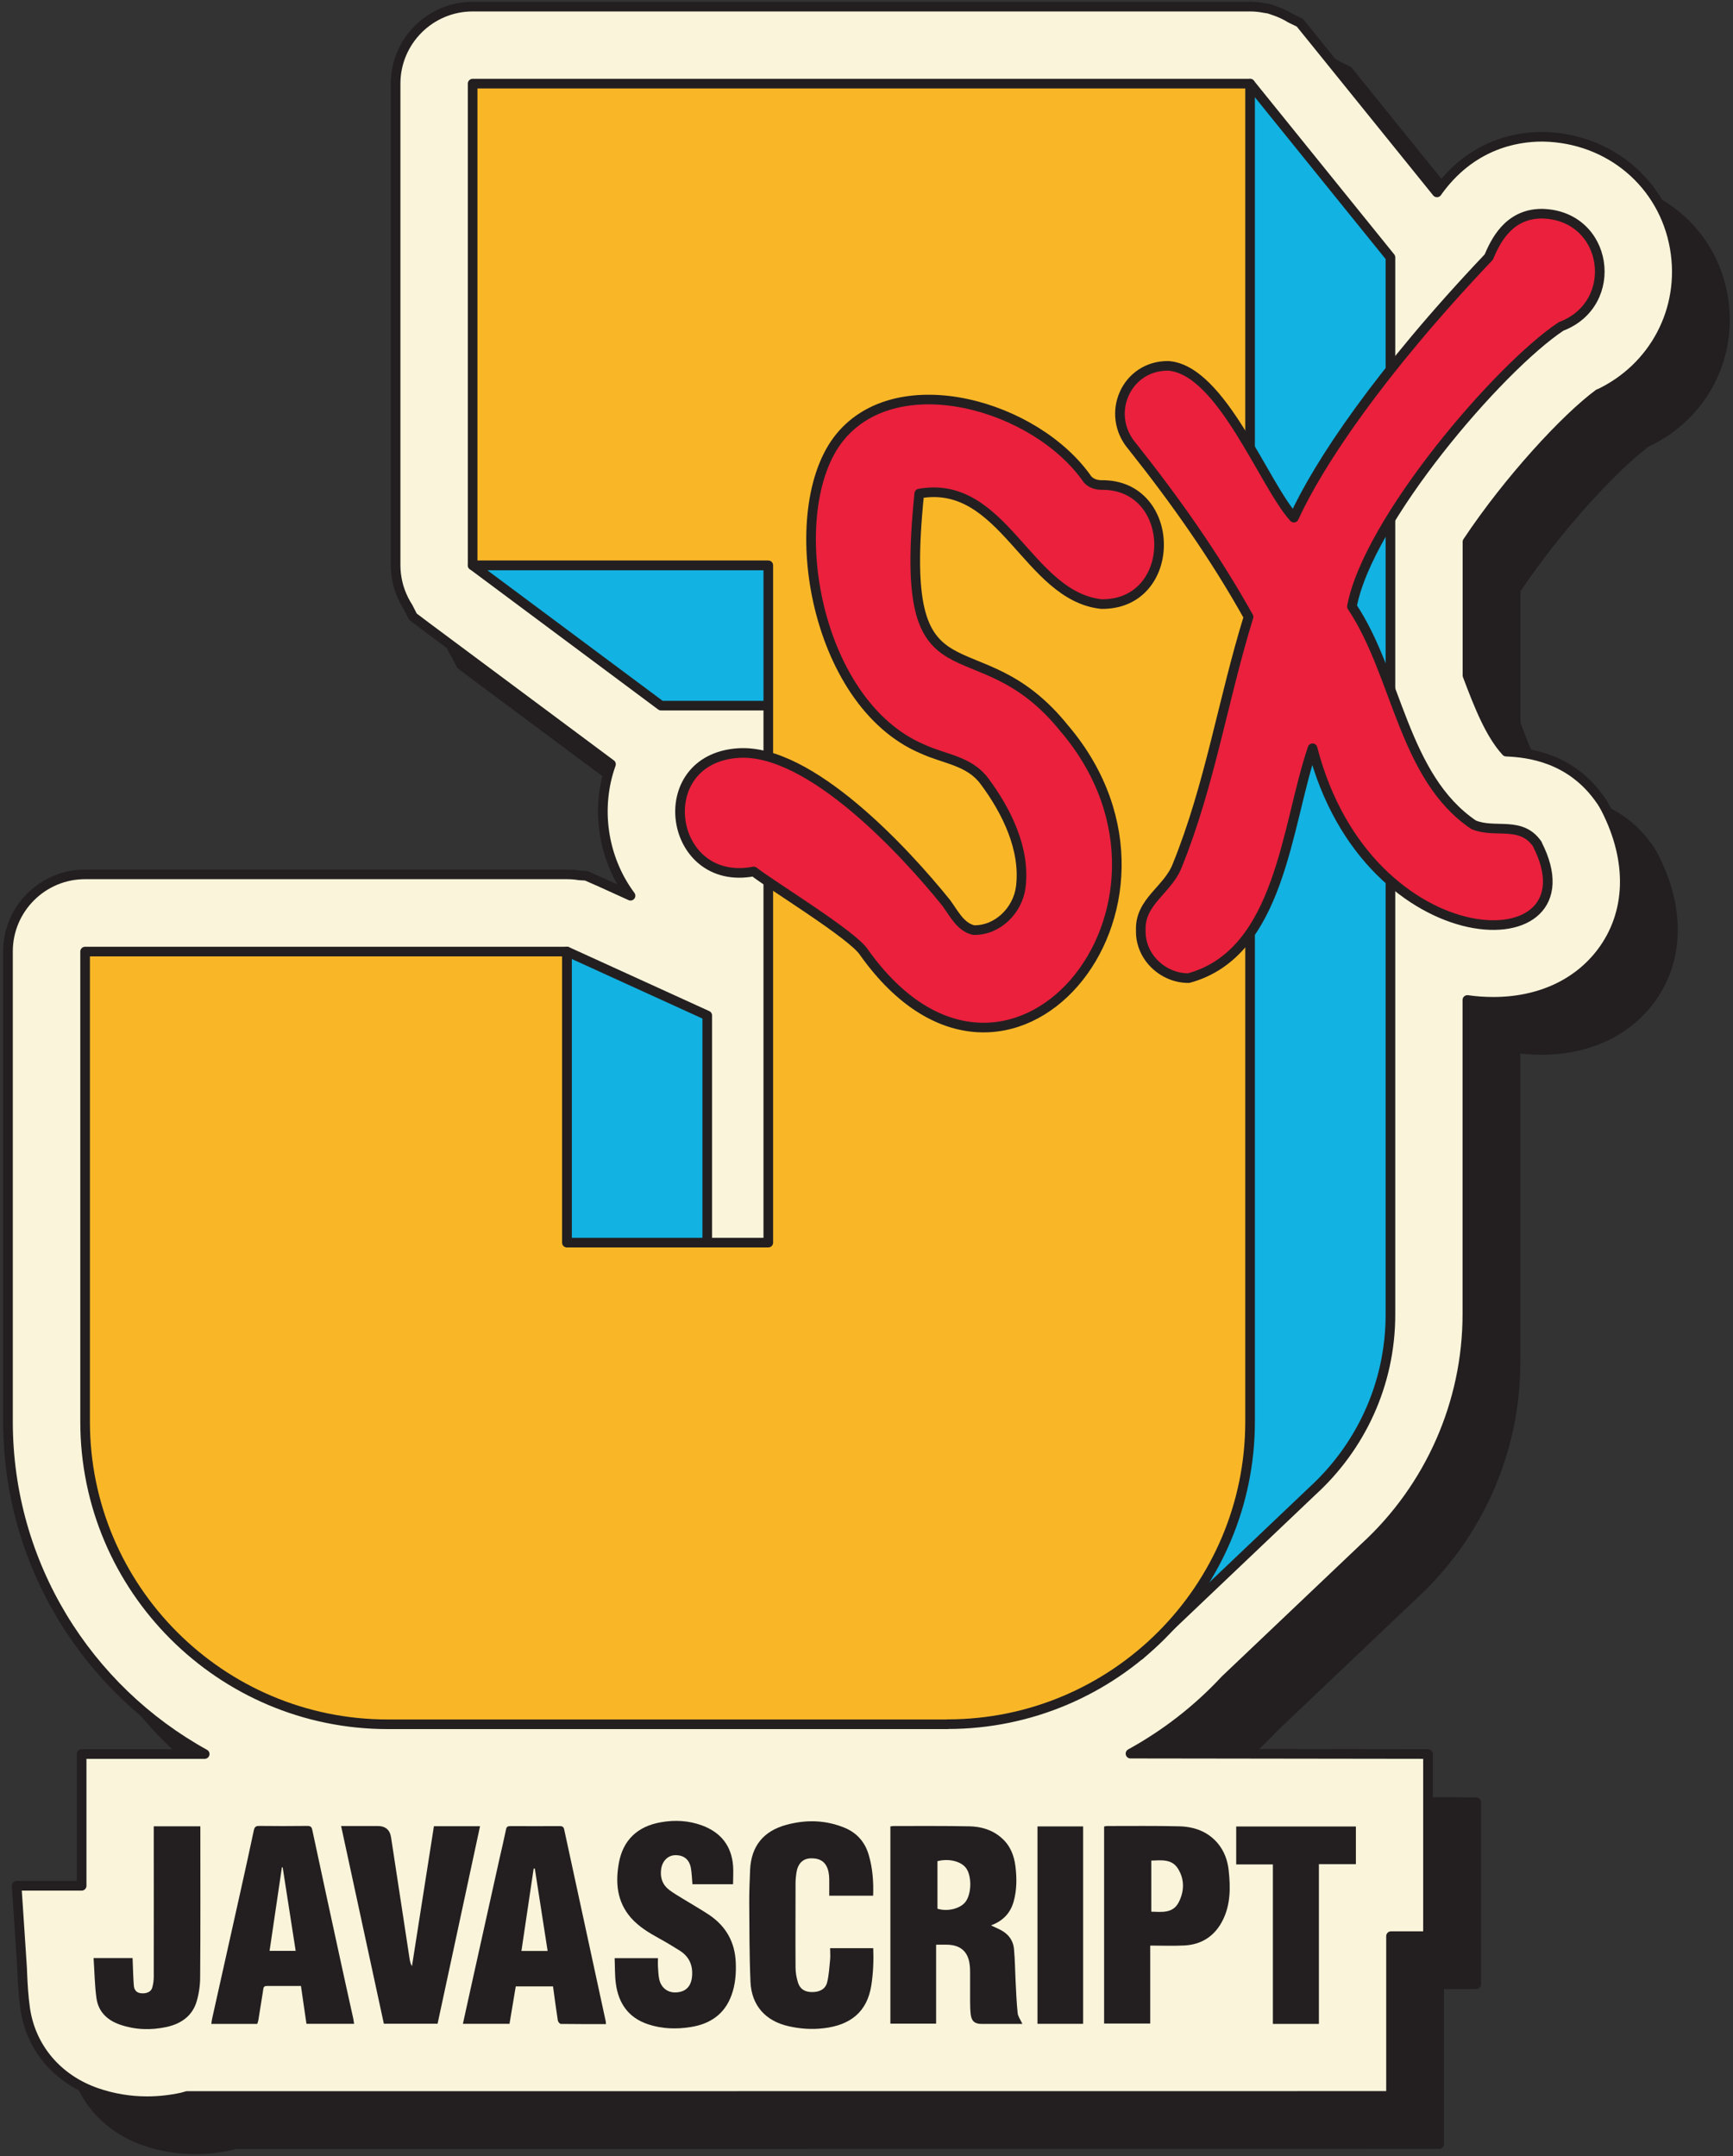 <?xml version="1.0" encoding="UTF-8"?><svg id="b" xmlns="http://www.w3.org/2000/svg" viewBox="0 0 180 224"><rect x="0" y="0" width="180" height="224" fill="#333333" stroke="none"/><path d="M171.06,45.93c5.77-2.72,8.99-8.81,7.89-15.16-1.16-6.68-6.77-11.43-13.66-11.56h-.07s-.07,0-.07,0c-2.74,0-7.4,.84-10.9,5.78l-13.18-16.32-1.06-1.31-.97-.47c-.5-.31-1.03-.56-1.58-.75l-.66-.23-.46-.07c-.5-.1-.99-.15-1.49-.15H54.09c-4.41,0-8,3.59-8,8V63.73c0,.61,.07,1.2,.21,1.8,.07,.31,.16,.62,.27,.91,.21,.58,.49,1.14,.82,1.65l.5,.98,1.39,1.05,19.18,14.28c-1.63,4.54-.87,9.76,2.03,13.66l-3.3-1.5-.05-.02-.05-.02-1.2-.53-.76-.05c-.41-.07-.84-.1-1.26-.1H13.83c-4.41,0-8,3.59-8,8v48.85c0,14.86,8.26,27.82,20.43,34.54H13.48s0,12.83,0,13.69H6.73l.53,8c.03,.4,.05,.79,.06,1.18,.05,1.06,.11,2.26,.29,3.54,.58,4.1,3.36,7.39,7.45,8.79,1.68,.58,3.44,.87,5.22,.87,1.19,0,2.4-.13,3.6-.39,.18-.04,.35-.1,.53-.15h2.53s122.54-.01,122.54-.01v-16.6h3.84v-18.92s-28.53-.04-29.56-.04h-1.34c3.63-2,6.96-4.57,9.83-7.66l14.51-13.79c6.77-6.21,10.65-15.02,10.65-24.19v-32.66c.91,.13,1.81,.19,2.69,.19,4.74,0,8.73-1.82,11.23-5.12,3.07-4.06,3.24-9.5,.46-14.93-.17-.32-.31-.56-.41-.71l-.05-.08-.06-.08c-3.09-4.5-7.61-4.98-9.83-5.07-1.65-1.79-2.83-4.75-4.02-7.92v-13.88c4.27-6.42,10.21-12.86,13.64-15.38Z" fill="#231f20" stroke="#231f20" stroke-linejoin="round"/><path d="M166.06,40.93c5.77-2.72,8.99-8.81,7.89-15.16-1.16-6.68-6.77-11.43-13.66-11.56h-.07s-.07,0-.07,0c-2.74,0-7.4,.84-10.9,5.78l-13.18-16.32-1.06-1.31-.97-.47c-.5-.31-1.03-.56-1.58-.75l-.66-.23-.46-.07c-.5-.1-.99-.15-1.49-.15H49.09c-4.41,0-8,3.59-8,8V58.73c0,.61,.07,1.2,.21,1.8,.07,.31,.16,.62,.27,.91,.21,.58,.49,1.14,.82,1.65l.5,.98,1.39,1.05,19.18,14.28c-1.63,4.54-.87,9.76,2.03,13.66l-3.3-1.5-.05-.02-.05-.02-1.2-.53-.76-.05c-.41-.07-.84-.1-1.26-.1H8.83c-4.41,0-8,3.59-8,8v48.85c0,14.86,8.26,27.82,20.43,34.54H8.48s0,12.83,0,13.69H1.73l.53,8c.03,.4,.05,.79,.06,1.18,.05,1.06,.11,2.26,.29,3.54,.58,4.1,3.36,7.39,7.45,8.79,1.68,.58,3.44,.87,5.22,.87,1.19,0,2.4-.13,3.6-.39,.18-.04,.35-.1,.53-.15h2.53s122.54-.01,122.54-.01v-16.6h3.84v-18.92s-28.53-.04-29.56-.04h-1.34c3.63-2,6.96-4.57,9.83-7.66l14.51-13.79c6.77-6.21,10.65-15.02,10.65-24.19v-32.66c.91,.13,1.81,.19,2.69,.19,4.74,0,8.73-1.82,11.23-5.12,3.07-4.06,3.24-9.5,.46-14.93-.17-.32-.31-.56-.41-.71l-.05-.08-.06-.08c-3.09-4.5-7.61-4.98-9.83-5.07-1.65-1.79-2.83-4.75-4.02-7.92v-13.88c4.27-6.42,10.21-12.86,13.64-15.38Z" fill="#f9f4da" stroke="#231f20" stroke-linejoin="round"/><g><polygon points="73.46 143.12 58.88 143.12 58.88 98.85 73.46 105.5 73.46 143.12" fill="#12b2e2" stroke="#231f20" stroke-linecap="round" stroke-linejoin="round"/><polygon points="93.22 58.73 93.22 73.31 68.66 73.31 49.09 58.73 93.22 58.73" fill="#12b2e2" stroke="#231f20" stroke-linecap="round" stroke-linejoin="round"/><path d="M129.84,8.69l-10.85,152.72-.6,10.54,17.92-17.04h0c4.98-4.55,8.11-11.08,8.11-18.34V26.74l-14.58-18.05Z" fill="#12b2e2" stroke="#231f20" stroke-linecap="round" stroke-linejoin="round"/><path d="M98.41,179.14H40.27c-17.33,0-31.43-14.1-31.43-31.43v-48.85H58.88v30.24h20.92V58.73h-30.71V8.69h80.75V147.7c0,17.33-14.1,31.43-31.43,31.43Z" fill="#f9b728" stroke="#231f20" stroke-linecap="round" stroke-linejoin="round"/><g><path d="M159.68,87.7c-1.7-2.47-4.39-1.07-6.62-2.01-7.33-4.96-7.92-15.6-12.64-22.68,1.64-8.85,15.2-24.76,21.73-29.1,6.24-2.36,4.92-11.57-2-11.71-3.56,0-4.89,3.05-5.52,4.51-11.43,12.05-17.66,21.45-20.24,27.07-3.15-3.48-7.51-15.35-13.03-15.77-4.38-.06-6.63,5.03-3.74,8.38,4.47,5.63,8.53,11.38,12.06,17.7-2.67,8.66-4,17.43-7.39,25.8-.96,2.57-3.93,3.75-3.8,6.78-.07,2.77,2.34,4.97,4.97,4.95,9.57-2.6,10.14-15.92,12.87-23.88,5.76,22.34,29.8,22.57,23.34,9.97Z" fill="#ea203d" stroke="#231f20" stroke-linejoin="round"/><path d="M110.66,75.82c-9.35-11.8-17.56-1.23-15.18-24.54,8.76-1.56,11.23,10.65,18.92,11.48,8.04,.09,7.93-12.48,0-12.37-.28,0-.97-.06-1.43-.57-5.36-7.74-19.68-11.82-25.73-4.4-6.05,7.42-2.82,27.59,8.59,32.4,2.27,1.05,4.85,1.21,6.42,3.34,2.28,3.06,4.28,7.06,3.77,11.02-.32,2.41-2.4,4.5-4.89,4.45-1.4-.32-2.06-1.77-2.87-2.85-4.19-5.2-14.12-16.04-21.59-15.54-9.2,.62-7.27,13.99,1.62,12.3,1.67,1.34,10.31,6.6,11.45,8.4,14.85,20.89,36.36-4.68,20.93-23.12Z" fill="#ea203d" stroke="#231f20" stroke-linejoin="round"/></g><g><path d="M92.5,189.75c.11-.01,.21-.04,.3-.04,2.62,0,5.24-.02,7.86,.03,1.24,.02,2.41,.36,3.37,1.21,.9,.78,1.3,1.82,1.44,2.95,.15,1.21,.15,2.44-.18,3.63-.33,1.21-1.1,2.04-2.36,2.5,.36,.17,.64,.3,.93,.44,.85,.42,1.38,1.1,1.46,2.04,.1,1.06,.11,2.14,.16,3.2,.06,1.15,.1,2.3,.22,3.44,.04,.36,.3,.7,.49,1.12h-.52c-1.24,0-2.47,0-3.71,0-.72,0-1.05-.28-1.14-1.01-.05-.43-.05-.88-.06-1.31,0-.96,0-1.92,0-2.88,0-.31,0-.62-.04-.92-.15-1.36-.92-2.06-2.28-2.11-.39-.01-.77,0-1.21,0v8.2h-4.75v-20.5Zm4.87,8.55c1.03,.33,2.37,0,2.91-.71,.63-.82,.67-2.62,.09-3.47-.5-.73-1.78-1.07-3-.76v4.94Z" fill="#231f20"/><path d="M62.93,210.29c-1.59,0-3.13,0-4.68-.02-.11,0-.29-.22-.31-.36-.18-1.17-.34-2.34-.5-3.54h-3.87c-.21,1.28-.43,2.57-.65,3.89h-4.84c.28-1.27,.55-2.5,.82-3.73,.99-4.48,1.99-8.96,2.98-13.43,.23-1.01,.47-2.02,.68-3.04,.05-.26,.17-.34,.43-.34,1.73,0,3.45,.01,5.18,0,.38,0,.41,.23,.46,.49,.48,2.22,.96,4.44,1.44,6.65,.95,4.39,1.9,8.78,2.85,13.17,.01,.06,0,.13,.02,.28Zm-8.77-7.6h2.72c-.45-2.88-.89-5.72-1.33-8.56-.04,0-.08,0-.12,0-.42,2.83-.84,5.67-1.27,8.55Z" fill="#231f20"/><path d="M36.78,210.26h-4.95c-.19-1.31-.38-2.61-.57-3.93-1.22,0-2.39,0-3.56,0-.34,0-.34,.22-.37,.45-.16,1.03-.32,2.05-.49,3.07-.02,.14-.08,.28-.12,.42h-4.77c.03-.19,.04-.36,.08-.53,.98-4.4,1.96-8.79,2.94-13.19,.47-2.12,.94-4.24,1.39-6.37,.07-.33,.18-.49,.56-.48,1.66,.02,3.32,.02,4.98,0,.33,0,.47,.07,.54,.43,.92,4.34,1.87,8.68,2.81,13.02,.47,2.19,.96,4.37,1.44,6.55,.03,.16,.05,.32,.09,.55Zm-6.07-7.58c-.45-2.92-.9-5.8-1.35-8.68-.03,0-.06,0-.08,0-.43,2.89-.85,5.78-1.28,8.68h2.72Z" fill="#231f20"/><path d="M63.85,203.44h4.49c0,.31-.02,.6,0,.88,.03,.44,.04,.88,.13,1.3,.2,.93,.93,1.46,1.85,1.37,.96-.08,1.48-.67,1.56-1.67,.1-1.15-.3-2.04-1.27-2.66-.7-.44-1.41-.87-2.14-1.27-1.07-.59-2.12-1.22-2.94-2.15-1.45-1.67-1.62-3.64-1.25-5.69,.43-2.39,1.95-3.81,4.36-4.23,1.46-.26,2.89-.18,4.28,.33,1.94,.72,3.05,2.1,3.22,4.17,.05,.63,0,1.26,0,1.94h-4.22c-.05-.56-.06-1.13-.16-1.68-.16-.91-.75-1.36-1.64-1.34-.75,.02-1.33,.6-1.45,1.45-.12,.87,.13,1.62,.84,2.16,.44,.33,.92,.61,1.39,.9,.91,.56,1.85,1.09,2.74,1.68,1.75,1.17,2.69,2.82,2.78,4.94,.05,1.16-.04,2.31-.44,3.41-.72,2-2.25,3.01-4.27,3.32-1.47,.23-2.95,.19-4.39-.29-2.03-.67-3.07-2.16-3.35-4.2-.12-.86-.09-1.75-.13-2.68Z" fill="#231f20"/><path d="M86.13,196.97c0-.61,0-1.17,0-1.74,0-.26-.03-.52-.08-.77-.22-.99-.83-1.43-1.87-1.39-.8,.03-1.31,.54-1.46,1.49-.05,.35-.09,.71-.09,1.07,0,2.92-.02,5.85,0,8.77,0,.51,.09,1.04,.24,1.53,.2,.7,.7,1.02,1.43,1.03,.8,.02,1.43-.29,1.61-1,.19-.76,.23-1.56,.31-2.35,.04-.39,0-.78,0-1.21h4.48c.05,1.3,0,2.58-.2,3.87-.44,2.79-2.21,4.13-4.95,4.45-1.25,.15-2.47,.06-3.68-.22-2.36-.54-3.81-2.15-3.92-4.59-.12-2.76-.11-5.52-.13-8.28,0-1.12,.04-2.24,.09-3.36,.11-2.48,1.4-4.05,3.79-4.69,2.05-.55,4.09-.5,6.07,.33,1.27,.54,2.09,1.5,2.47,2.83,.4,1.37,.5,2.76,.45,4.21h-4.58Z" fill="#231f20"/><path d="M114.68,210.24v-20.48c.11-.02,.2-.05,.29-.05,2.51,0,5.02-.03,7.52,.03,1.54,.04,2.94,.53,3.98,1.75,.69,.82,1.04,1.79,1.15,2.84,.19,1.76,.2,3.52-.61,5.15-.81,1.63-2.16,2.54-3.98,2.64-1.17,.06-2.34,.01-3.56,.01v8.1h-4.8Zm4.89-11.63c1.1,.03,2.25,.19,2.85-.96,.6-1.16,.63-2.41-.08-3.53-.64-1.01-1.73-.85-2.76-.82v5.31Z" fill="#231f20"/><path d="M35.43,189.71h3.8q1.21,0,1.39,1.19c.64,4.22,1.28,8.43,1.93,12.65,.04,.25,.1,.49,.24,.72,.76-4.84,1.52-9.68,2.28-14.54h4.79c-1.47,6.85-2.94,13.67-4.41,20.52h-5.58c-1.47-6.8-2.95-13.63-4.44-20.54Z" fill="#231f20"/><path d="M9.74,203.43h4.03c0,.18,.02,.35,.02,.52,.03,.78,.05,1.56,.11,2.33,.03,.42,.24,.74,.71,.8,.56,.07,1.06-.12,1.19-.54,.12-.38,.17-.79,.17-1.19,.01-5,0-10.01,0-15.01,0-.19,0-.38,0-.6h4.84v.53c0,5.04,.02,10.07-.02,15.11,0,.85-.12,1.73-.36,2.54-.45,1.53-1.63,2.34-3.14,2.67-1.62,.35-3.23,.3-4.81-.24-1.34-.46-2.26-1.34-2.46-2.75-.19-1.36-.2-2.74-.3-4.16Z" fill="#231f20"/><path d="M140.83,189.75v3.92h-3.84v16.6h-4.78v-16.57h-3.81v-3.94h12.44Z" fill="#231f20"/><path d="M112.5,210.26h-4.74v-20.51h4.74v20.51Z" fill="#231f20"/></g></g></svg>